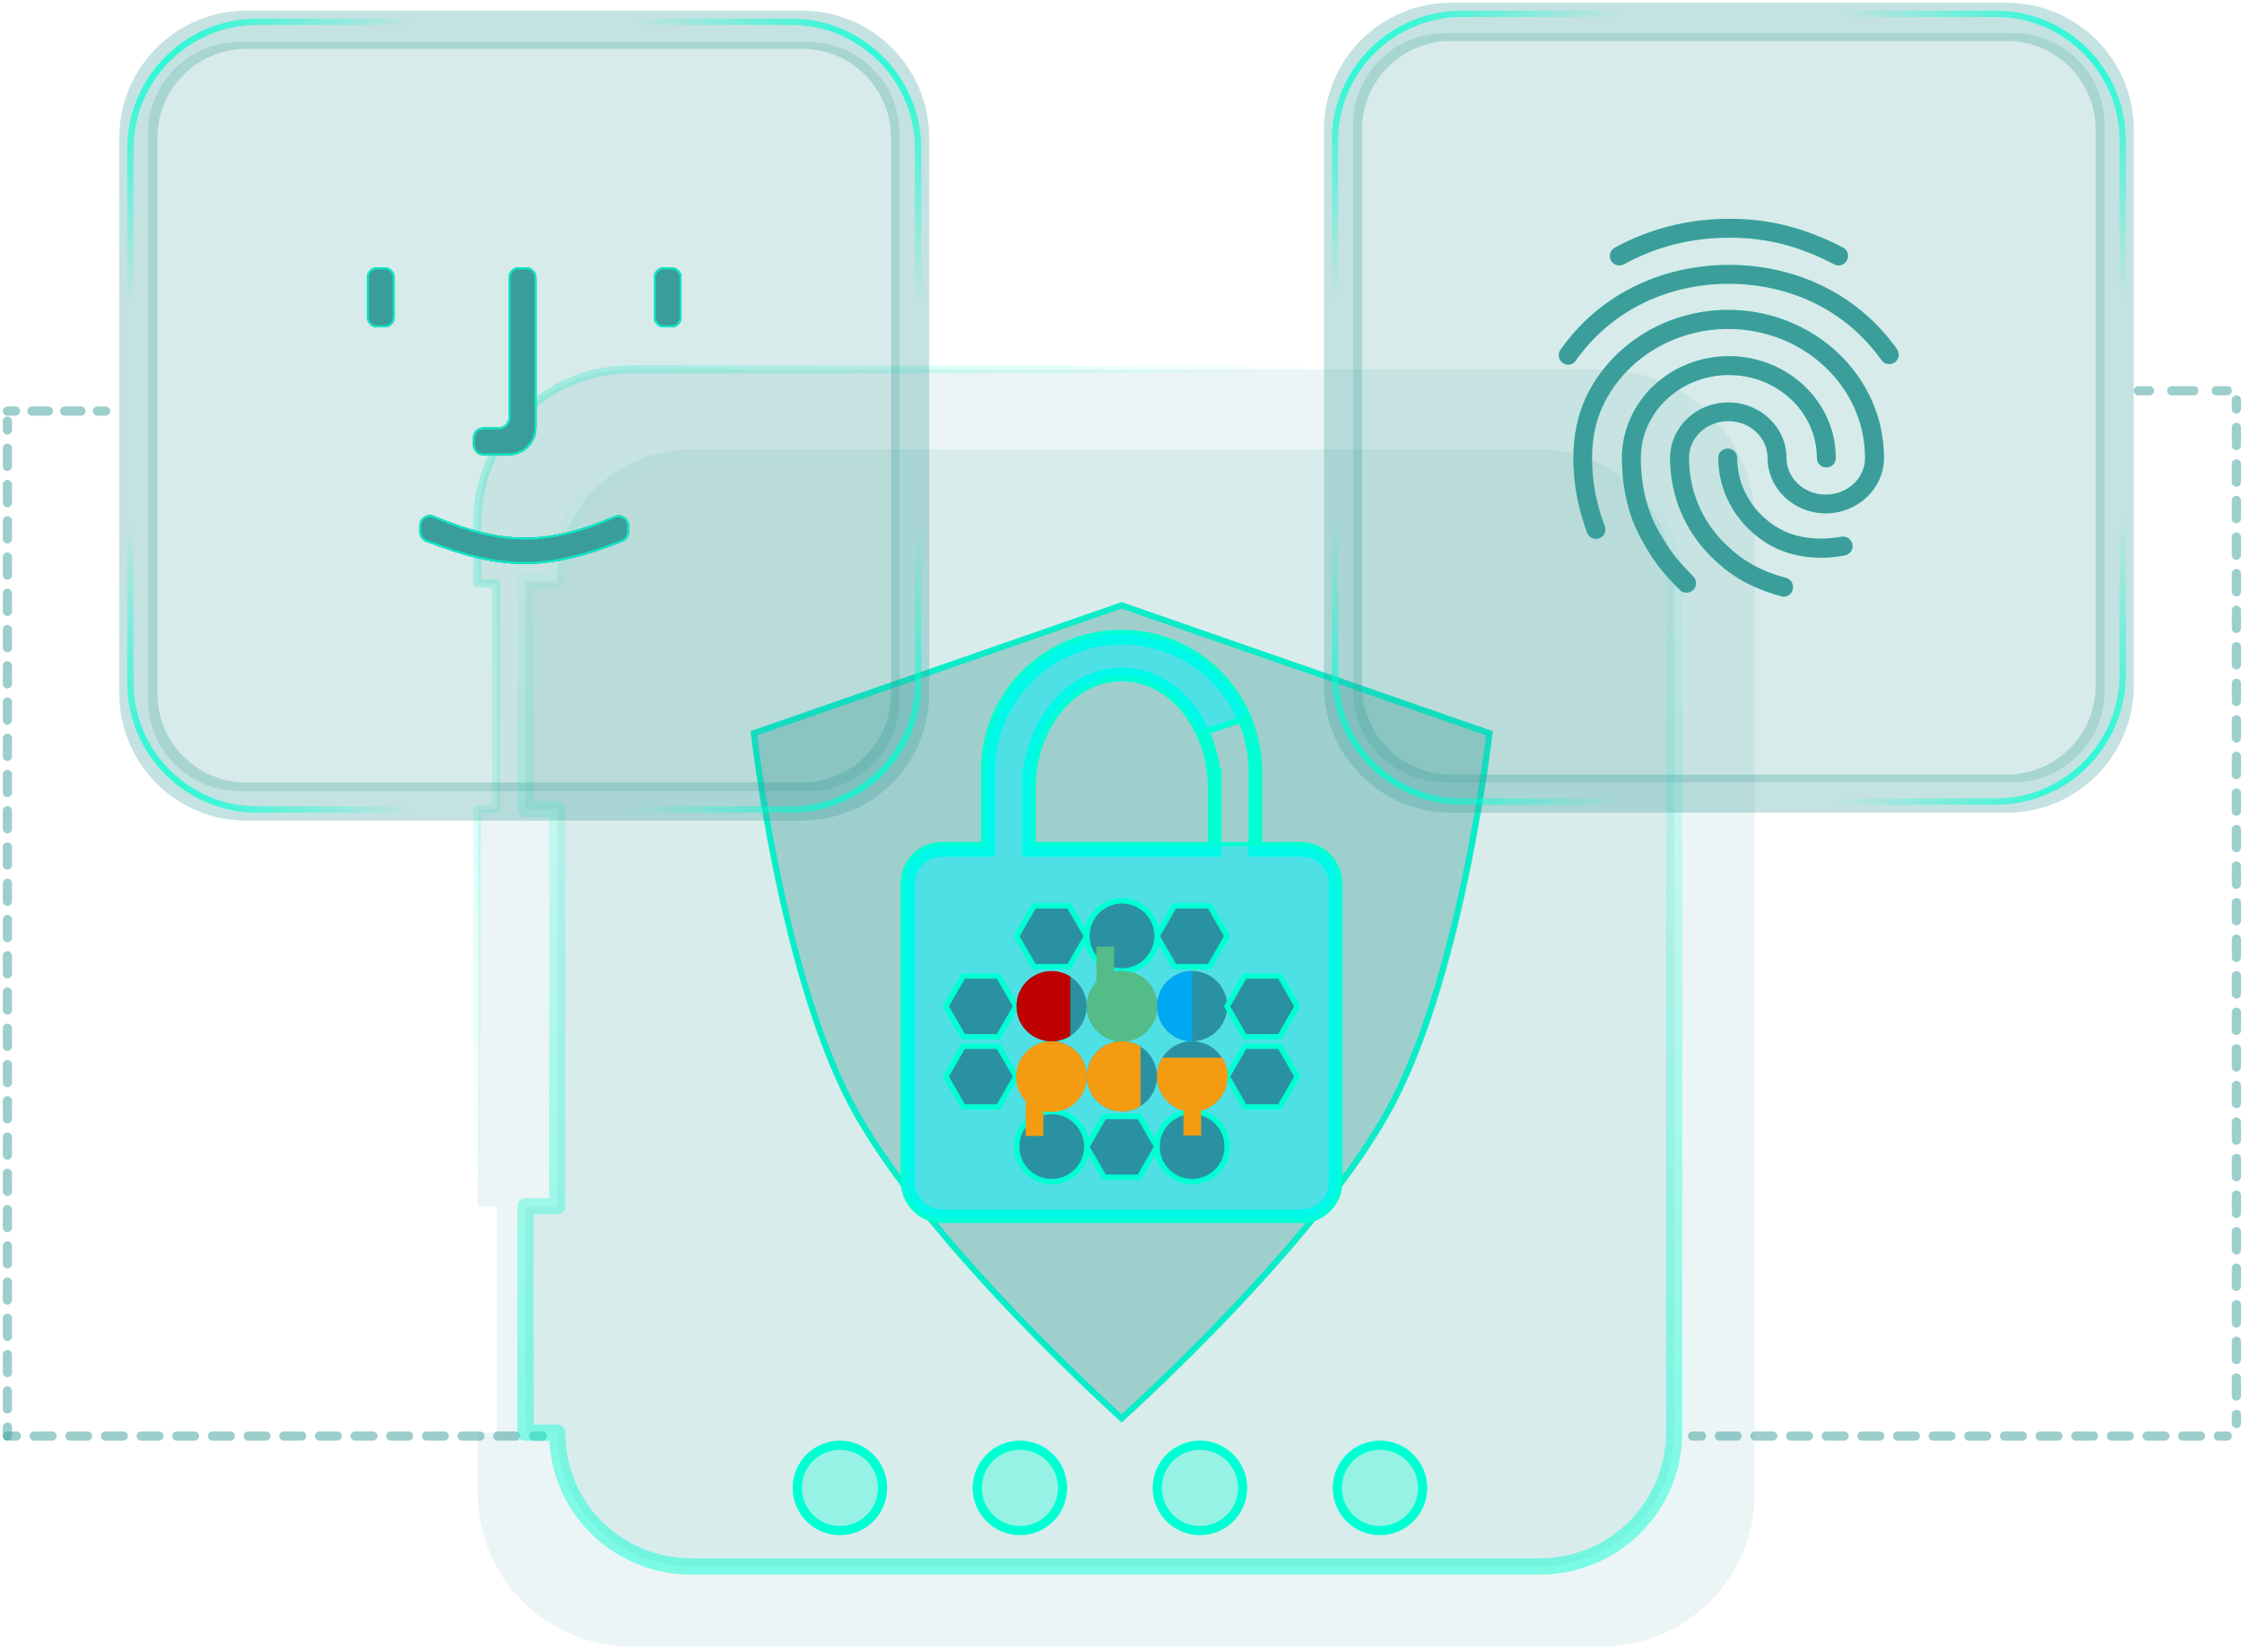 <svg width="490" height="361" viewBox="0 0 490 361" fill="none" xmlns="http://www.w3.org/2000/svg">
<path fill-rule="evenodd" clip-rule="evenodd" d="M0.619 89.836C0.619 89.284 1.067 88.836 1.619 88.836L3.407 88.836C3.959 88.836 4.407 89.284 4.407 89.836C4.407 90.388 3.959 90.836 3.407 90.836L1.619 90.836C1.067 90.836 0.619 90.388 0.619 89.836ZM5.983 89.836C5.983 89.284 6.431 88.836 6.983 88.836L10.559 88.836C11.111 88.836 11.559 89.284 11.559 89.836C11.559 90.388 11.111 90.836 10.559 90.836L6.983 90.836C6.431 90.836 5.983 90.388 5.983 89.836ZM13.134 89.836C13.134 89.284 13.582 88.836 14.134 88.836L17.71 88.836C18.262 88.836 18.71 89.284 18.71 89.836C18.71 90.388 18.262 90.836 17.71 90.836L14.134 90.836C13.582 90.836 13.134 90.388 13.134 89.836ZM20.286 89.836C20.286 89.284 20.734 88.836 21.286 88.836L23.074 88.836C23.626 88.836 24.074 89.284 24.074 89.836C24.074 90.388 23.626 90.836 23.074 90.836L21.286 90.836C20.734 90.836 20.286 90.388 20.286 89.836Z" fill="#3B9E9A" fill-opacity="0.5"/>
<path fill-rule="evenodd" clip-rule="evenodd" d="M466.35 85.394C466.35 84.841 466.797 84.394 467.35 84.394L469.778 84.394C470.331 84.394 470.778 84.841 470.778 85.394C470.778 85.946 470.331 86.394 469.778 86.394L467.35 86.394C466.797 86.394 466.35 85.946 466.35 85.394ZM473.636 85.394C473.636 84.841 474.083 84.394 474.636 84.394L479.493 84.394C480.045 84.394 480.493 84.841 480.493 85.394C480.493 85.946 480.045 86.394 479.493 86.394L474.636 86.394C474.083 86.394 473.636 85.946 473.636 85.394ZM483.351 85.394C483.351 84.841 483.798 84.394 484.351 84.394L486.779 84.394C487.332 84.394 487.779 84.841 487.779 85.394C487.779 85.946 487.332 86.394 486.779 86.394L484.351 86.394C483.798 86.394 483.351 85.946 483.351 85.394Z" fill="#3B9E9A" fill-opacity="0.5"/>
<path fill-rule="evenodd" clip-rule="evenodd" d="M0.619 313.848C0.619 313.296 1.067 312.848 1.619 312.848H3.568C4.12 312.848 4.568 313.296 4.568 313.848C4.568 314.4 4.12 314.848 3.568 314.848H1.619C1.067 314.848 0.619 314.4 0.619 313.848ZM6.465 313.848C6.465 313.296 6.912 312.848 7.465 312.848H11.362C11.914 312.848 12.362 313.296 12.362 313.848C12.362 314.4 11.914 314.848 11.362 314.848H7.465C6.912 314.848 6.465 314.4 6.465 313.848ZM14.259 313.848C14.259 313.296 14.707 312.848 15.259 312.848H19.156C19.708 312.848 20.156 313.296 20.156 313.848C20.156 314.4 19.708 314.848 19.156 314.848H15.259C14.707 314.848 14.259 314.4 14.259 313.848ZM22.053 313.848C22.053 313.296 22.501 312.848 23.053 312.848H26.95C27.502 312.848 27.95 313.296 27.95 313.848C27.95 314.4 27.502 314.848 26.95 314.848H23.053C22.501 314.848 22.053 314.4 22.053 313.848ZM29.847 313.848C29.847 313.296 30.295 312.848 30.847 312.848H34.744C35.296 312.848 35.744 313.296 35.744 313.848C35.744 314.4 35.296 314.848 34.744 314.848H30.847C30.295 314.848 29.847 314.4 29.847 313.848ZM37.641 313.848C37.641 313.296 38.089 312.848 38.641 312.848H42.538C43.09 312.848 43.538 313.296 43.538 313.848C43.538 314.4 43.09 314.848 42.538 314.848H38.641C38.089 314.848 37.641 314.4 37.641 313.848ZM45.435 313.848C45.435 313.296 45.883 312.848 46.435 312.848H50.332C50.885 312.848 51.332 313.296 51.332 313.848C51.332 314.4 50.885 314.848 50.332 314.848H46.435C45.883 314.848 45.435 314.4 45.435 313.848ZM53.229 313.848C53.229 313.296 53.677 312.848 54.229 312.848H58.126C58.679 312.848 59.126 313.296 59.126 313.848C59.126 314.4 58.679 314.848 58.126 314.848H54.229C53.677 314.848 53.229 314.4 53.229 313.848ZM61.023 313.848C61.023 313.296 61.471 312.848 62.023 312.848H65.92C66.473 312.848 66.92 313.296 66.92 313.848C66.92 314.4 66.473 314.848 65.92 314.848H62.023C61.471 314.848 61.023 314.4 61.023 313.848ZM68.817 313.848C68.817 313.296 69.265 312.848 69.817 312.848H73.715C74.267 312.848 74.715 313.296 74.715 313.848C74.715 314.4 74.267 314.848 73.715 314.848H69.817C69.265 314.848 68.817 314.4 68.817 313.848ZM76.612 313.848C76.612 313.296 77.059 312.848 77.612 312.848H81.509C82.061 312.848 82.509 313.296 82.509 313.848C82.509 314.4 82.061 314.848 81.509 314.848H77.612C77.059 314.848 76.612 314.4 76.612 313.848ZM84.406 313.848C84.406 313.296 84.853 312.848 85.406 312.848H89.303C89.855 312.848 90.303 313.296 90.303 313.848C90.303 314.4 89.855 314.848 89.303 314.848H85.406C84.853 314.848 84.406 314.4 84.406 313.848ZM92.2 313.848C92.2 313.296 92.647 312.848 93.2 312.848H97.097C97.649 312.848 98.097 313.296 98.097 313.848C98.097 314.4 97.649 314.848 97.097 314.848H93.2C92.647 314.848 92.2 314.4 92.2 313.848ZM99.994 313.848C99.994 313.296 100.442 312.848 100.994 312.848H104.891C105.443 312.848 105.891 313.296 105.891 313.848C105.891 314.4 105.443 314.848 104.891 314.848H100.994C100.442 314.848 99.994 314.4 99.994 313.848ZM107.788 313.848C107.788 313.296 108.236 312.848 108.788 312.848H112.685C113.237 312.848 113.685 313.296 113.685 313.848C113.685 314.4 113.237 314.848 112.685 314.848H108.788C108.236 314.848 107.788 314.4 107.788 313.848ZM115.582 313.848C115.582 313.296 116.03 312.848 116.582 312.848H118.531C119.083 312.848 119.531 313.296 119.531 313.848C119.531 314.4 119.083 314.848 118.531 314.848H116.582C116.03 314.848 115.582 314.4 115.582 313.848Z" fill="#3B9E9A" fill-opacity="0.5"/>
<path fill-rule="evenodd" clip-rule="evenodd" d="M368.918 313.848C368.918 313.296 369.366 312.848 369.918 312.848H371.866C372.418 312.848 372.866 313.296 372.866 313.848C372.866 314.4 372.418 314.848 371.866 314.848H369.918C369.366 314.848 368.918 314.4 368.918 313.848ZM374.761 313.848C374.761 313.296 375.209 312.848 375.761 312.848H379.656C380.209 312.848 380.656 313.296 380.656 313.848C380.656 314.4 380.209 314.848 379.656 314.848H375.761C375.209 314.848 374.761 314.4 374.761 313.848ZM382.552 313.848C382.552 313.296 383 312.848 383.552 312.848H387.447C387.999 312.848 388.447 313.296 388.447 313.848C388.447 314.4 387.999 314.848 387.447 314.848H383.552C383 314.848 382.552 314.4 382.552 313.848ZM390.343 313.848C390.343 313.296 390.79 312.848 391.343 312.848H395.238C395.79 312.848 396.238 313.296 396.238 313.848C396.238 314.4 395.79 314.848 395.238 314.848H391.343C390.79 314.848 390.343 314.4 390.343 313.848ZM398.133 313.848C398.133 313.296 398.581 312.848 399.133 312.848H403.029C403.581 312.848 404.029 313.296 404.029 313.848C404.029 314.4 403.581 314.848 403.029 314.848H399.133C398.581 314.848 398.133 314.4 398.133 313.848ZM405.924 313.848C405.924 313.296 406.372 312.848 406.924 312.848H410.819C411.372 312.848 411.819 313.296 411.819 313.848C411.819 314.4 411.372 314.848 410.819 314.848H406.924C406.372 314.848 405.924 314.4 405.924 313.848ZM413.715 313.848C413.715 313.296 414.163 312.848 414.715 312.848H418.61C419.162 312.848 419.61 313.296 419.61 313.848C419.61 314.4 419.162 314.848 418.61 314.848H414.715C414.163 314.848 413.715 314.4 413.715 313.848ZM421.506 313.848C421.506 313.296 421.953 312.848 422.506 312.848H426.401C426.953 312.848 427.401 313.296 427.401 313.848C427.401 314.4 426.953 314.848 426.401 314.848H422.506C421.953 314.848 421.506 314.4 421.506 313.848ZM429.296 313.848C429.296 313.296 429.744 312.848 430.296 312.848H434.192C434.744 312.848 435.192 313.296 435.192 313.848C435.192 314.4 434.744 314.848 434.192 314.848H430.296C429.744 314.848 429.296 314.4 429.296 313.848ZM437.087 313.848C437.087 313.296 437.535 312.848 438.087 312.848H441.982C442.535 312.848 442.982 313.296 442.982 313.848C442.982 314.4 442.535 314.848 441.982 314.848H438.087C437.535 314.848 437.087 314.4 437.087 313.848ZM444.878 313.848C444.878 313.296 445.326 312.848 445.878 312.848H449.773C450.326 312.848 450.773 313.296 450.773 313.848C450.773 314.4 450.326 314.848 449.773 314.848H445.878C445.326 314.848 444.878 314.4 444.878 313.848ZM452.669 313.848C452.669 313.296 453.116 312.848 453.669 312.848H457.564C458.116 312.848 458.564 313.296 458.564 313.848C458.564 314.4 458.116 314.848 457.564 314.848H453.669C453.116 314.848 452.669 314.4 452.669 313.848ZM460.459 313.848C460.459 313.296 460.907 312.848 461.459 312.848H465.355C465.907 312.848 466.355 313.296 466.355 313.848C466.355 314.4 465.907 314.848 465.355 314.848H461.459C460.907 314.848 460.459 314.4 460.459 313.848ZM468.25 313.848C468.25 313.296 468.698 312.848 469.25 312.848H473.145C473.698 312.848 474.145 313.296 474.145 313.848C474.145 314.4 473.698 314.848 473.145 314.848H469.25C468.698 314.848 468.25 314.4 468.25 313.848ZM476.041 313.848C476.041 313.296 476.489 312.848 477.041 312.848H480.936C481.489 312.848 481.936 313.296 481.936 313.848C481.936 314.4 481.489 314.848 480.936 314.848H477.041C476.489 314.848 476.041 314.4 476.041 313.848ZM483.832 313.848C483.832 313.296 484.279 312.848 484.832 312.848H486.779C487.332 312.848 487.779 313.296 487.779 313.848C487.779 314.4 487.332 314.848 486.779 314.848H484.832C484.279 314.848 483.832 314.4 483.832 313.848Z" fill="#3B9E9A" fill-opacity="0.5"/>
<path fill-rule="evenodd" clip-rule="evenodd" d="M1.619 91.02C2.171 91.02 2.619 91.468 2.619 92.02V94.001C2.619 94.553 2.171 95.001 1.619 95.001C1.067 95.001 0.619 94.553 0.619 94.001V92.02C0.619 91.468 1.067 91.02 1.619 91.02ZM1.619 96.962C2.171 96.962 2.619 97.41 2.619 97.962V101.923C2.619 102.476 2.171 102.923 1.619 102.923C1.067 102.923 0.619 102.476 0.619 101.923L0.619 97.962C0.619 97.41 1.067 96.962 1.619 96.962ZM1.619 104.885C2.171 104.885 2.619 105.332 2.619 105.885L2.619 109.846C2.619 110.398 2.171 110.846 1.619 110.846C1.067 110.846 0.619 110.398 0.619 109.846L0.619 105.885C0.619 105.332 1.067 104.885 1.619 104.885ZM1.619 112.807C2.171 112.807 2.619 113.255 2.619 113.807V117.768C2.619 118.321 2.171 118.768 1.619 118.768C1.067 118.768 0.619 118.321 0.619 117.768V113.807C0.619 113.255 1.067 112.807 1.619 112.807ZM1.619 120.729C2.171 120.729 2.619 121.177 2.619 121.729L2.619 125.691C2.619 126.243 2.171 126.691 1.619 126.691C1.067 126.691 0.619 126.243 0.619 125.691L0.619 121.729C0.619 121.177 1.067 120.729 1.619 120.729ZM1.619 128.652C2.171 128.652 2.619 129.1 2.619 129.652V133.613C2.619 134.165 2.171 134.613 1.619 134.613C1.067 134.613 0.619 134.165 0.619 133.613L0.619 129.652C0.619 129.1 1.067 128.652 1.619 128.652ZM1.619 136.574C2.171 136.574 2.619 137.022 2.619 137.574V141.536C2.619 142.088 2.171 142.536 1.619 142.536C1.067 142.536 0.619 142.088 0.619 141.536V137.574C0.619 137.022 1.067 136.574 1.619 136.574ZM1.619 144.497C2.171 144.497 2.619 144.944 2.619 145.497L2.619 149.458C2.619 150.01 2.171 150.458 1.619 150.458C1.067 150.458 0.619 150.01 0.619 149.458V145.497C0.619 144.944 1.067 144.497 1.619 144.497ZM1.619 152.419C2.171 152.419 2.619 152.867 2.619 153.419V157.38C2.619 157.933 2.171 158.38 1.619 158.38C1.067 158.38 0.619 157.933 0.619 157.38L0.619 153.419C0.619 152.867 1.067 152.419 1.619 152.419ZM1.619 160.342C2.171 160.342 2.619 160.789 2.619 161.342V165.303C2.619 165.855 2.171 166.303 1.619 166.303C1.067 166.303 0.619 165.855 0.619 165.303L0.619 161.342C0.619 160.789 1.067 160.342 1.619 160.342ZM1.619 168.264C2.171 168.264 2.619 168.712 2.619 169.264L2.619 173.225C2.619 173.778 2.171 174.225 1.619 174.225C1.067 174.225 0.619 173.778 0.619 173.225V169.264C0.619 168.712 1.067 168.264 1.619 168.264ZM1.619 176.186C2.171 176.186 2.619 176.634 2.619 177.186V181.148C2.619 181.7 2.171 182.148 1.619 182.148C1.067 182.148 0.619 181.7 0.619 181.148L0.619 177.186C0.619 176.634 1.067 176.186 1.619 176.186ZM1.619 184.109C2.171 184.109 2.619 184.557 2.619 185.109V189.07C2.619 189.622 2.171 190.07 1.619 190.07C1.067 190.07 0.619 189.622 0.619 189.07L0.619 185.109C0.619 184.557 1.067 184.109 1.619 184.109ZM1.619 192.031C2.171 192.031 2.619 192.479 2.619 193.031L2.619 196.992C2.619 197.545 2.171 197.992 1.619 197.992C1.067 197.992 0.619 197.545 0.619 196.992L0.619 193.031C0.619 192.479 1.067 192.031 1.619 192.031ZM1.619 199.954C2.171 199.954 2.619 200.401 2.619 200.954V204.915C2.619 205.467 2.171 205.915 1.619 205.915C1.067 205.915 0.619 205.467 0.619 204.915V200.954C0.619 200.401 1.067 199.954 1.619 199.954ZM1.619 207.876C2.171 207.876 2.619 208.324 2.619 208.876V212.837C2.619 213.39 2.171 213.837 1.619 213.837C1.067 213.837 0.619 213.39 0.619 212.837L0.619 208.876C0.619 208.324 1.067 207.876 1.619 207.876ZM1.619 215.799C2.171 215.799 2.619 216.246 2.619 216.799V220.76C2.619 221.312 2.171 221.76 1.619 221.76C1.067 221.76 0.619 221.312 0.619 220.76L0.619 216.799C0.619 216.246 1.067 215.799 1.619 215.799ZM1.619 223.721C2.171 223.721 2.619 224.169 2.619 224.721V228.682C2.619 229.234 2.171 229.682 1.619 229.682C1.067 229.682 0.619 229.234 0.619 228.682V224.721C0.619 224.169 1.067 223.721 1.619 223.721ZM1.619 231.643C2.171 231.643 2.619 232.091 2.619 232.643L2.619 236.605C2.619 237.157 2.171 237.605 1.619 237.605C1.067 237.605 0.619 237.157 0.619 236.605L0.619 232.643C0.619 232.091 1.067 231.643 1.619 231.643ZM1.619 239.566C2.171 239.566 2.619 240.014 2.619 240.566V244.527C2.619 245.079 2.171 245.527 1.619 245.527C1.067 245.527 0.619 245.079 0.619 244.527L0.619 240.566C0.619 240.014 1.067 239.566 1.619 239.566ZM1.619 247.488C2.171 247.488 2.619 247.936 2.619 248.488V252.449C2.619 253.002 2.171 253.449 1.619 253.449C1.067 253.449 0.619 253.002 0.619 252.449L0.619 248.488C0.619 247.936 1.067 247.488 1.619 247.488ZM1.619 255.411C2.171 255.411 2.619 255.858 2.619 256.411L2.619 260.372C2.619 260.924 2.171 261.372 1.619 261.372C1.067 261.372 0.619 260.924 0.619 260.372V256.411C0.619 255.858 1.067 255.411 1.619 255.411ZM1.619 263.333C2.171 263.333 2.619 263.781 2.619 264.333V268.294C2.619 268.847 2.171 269.294 1.619 269.294C1.067 269.294 0.619 268.847 0.619 268.294L0.619 264.333C0.619 263.781 1.067 263.333 1.619 263.333ZM1.619 271.256C2.171 271.256 2.619 271.703 2.619 272.256V276.217C2.619 276.769 2.171 277.217 1.619 277.217C1.067 277.217 0.619 276.769 0.619 276.217L0.619 272.256C0.619 271.703 1.067 271.256 1.619 271.256ZM1.619 279.178C2.171 279.178 2.619 279.626 2.619 280.178L2.619 284.139C2.619 284.691 2.171 285.139 1.619 285.139C1.067 285.139 0.619 284.691 0.619 284.139V280.178C0.619 279.626 1.067 279.178 1.619 279.178ZM1.619 287.1C2.171 287.1 2.619 287.548 2.619 288.1V292.062C2.619 292.614 2.171 293.062 1.619 293.062C1.067 293.062 0.619 292.614 0.619 292.062V288.1C0.619 287.548 1.067 287.1 1.619 287.1ZM1.619 295.023C2.171 295.023 2.619 295.471 2.619 296.023V299.984C2.619 300.536 2.171 300.984 1.619 300.984C1.067 300.984 0.619 300.536 0.619 299.984L0.619 296.023C0.619 295.471 1.067 295.023 1.619 295.023ZM1.619 302.945C2.171 302.945 2.619 303.393 2.619 303.945L2.619 307.906C2.619 308.459 2.171 308.906 1.619 308.906C1.067 308.906 0.619 308.459 0.619 307.906L0.619 303.945C0.619 303.393 1.067 302.945 1.619 302.945ZM1.619 310.868C2.171 310.868 2.619 311.315 2.619 311.868V313.848C2.619 314.4 2.171 314.848 1.619 314.848C1.067 314.848 0.619 314.4 0.619 313.848V311.868C0.619 311.315 1.067 310.868 1.619 310.868Z" fill="#3B9E9A" fill-opacity="0.5"/>
<path fill-rule="evenodd" clip-rule="evenodd" d="M488.779 86.394C489.332 86.394 489.779 86.841 489.779 87.394V89.391C489.779 89.943 489.332 90.391 488.779 90.391C488.227 90.391 487.779 89.943 487.779 89.391V87.394C487.779 86.841 488.227 86.394 488.779 86.394ZM488.779 92.386C489.332 92.386 489.779 92.834 489.779 93.386V97.38C489.779 97.933 489.332 98.38 488.779 98.38C488.227 98.38 487.779 97.933 487.779 97.38V93.386C487.779 92.834 488.227 92.386 488.779 92.386ZM488.779 100.375C489.332 100.375 489.779 100.823 489.779 101.375V105.37C489.779 105.922 489.332 106.37 488.779 106.37C488.227 106.37 487.779 105.922 487.779 105.37V101.375C487.779 100.823 488.227 100.375 488.779 100.375ZM488.779 108.365C489.332 108.365 489.779 108.813 489.779 109.365V113.36C489.779 113.912 489.332 114.36 488.779 114.36C488.227 114.36 487.779 113.912 487.779 113.36V109.365C487.779 108.813 488.227 108.365 488.779 108.365ZM488.779 116.355C489.332 116.355 489.779 116.802 489.779 117.355V121.349C489.779 121.902 489.332 122.349 488.779 122.349C488.227 122.349 487.779 121.902 487.779 121.349V117.355C487.779 116.802 488.227 116.355 488.779 116.355ZM488.779 124.344C489.332 124.344 489.779 124.792 489.779 125.344V129.339C489.779 129.891 489.332 130.339 488.779 130.339C488.227 130.339 487.779 129.891 487.779 129.339V125.344C487.779 124.792 488.227 124.344 488.779 124.344ZM488.779 132.334C489.332 132.334 489.779 132.781 489.779 133.334V137.329C489.779 137.881 489.332 138.329 488.779 138.329C488.227 138.329 487.779 137.881 487.779 137.329V133.334C487.779 132.781 488.227 132.334 488.779 132.334ZM488.779 140.323C489.332 140.323 489.779 140.771 489.779 141.323V145.318C489.779 145.87 489.332 146.318 488.779 146.318C488.227 146.318 487.779 145.87 487.779 145.318V141.323C487.779 140.771 488.227 140.323 488.779 140.323ZM488.779 148.313C489.332 148.313 489.779 148.761 489.779 149.313V153.308C489.779 153.86 489.332 154.308 488.779 154.308C488.227 154.308 487.779 153.86 487.779 153.308V149.313C487.779 148.761 488.227 148.313 488.779 148.313ZM488.779 156.303C489.332 156.303 489.779 156.75 489.779 157.303V161.297C489.779 161.85 489.332 162.297 488.779 162.297C488.227 162.297 487.779 161.85 487.779 161.297V157.303C487.779 156.75 488.227 156.303 488.779 156.303ZM488.779 164.292C489.332 164.292 489.779 164.74 489.779 165.292V169.287C489.779 169.839 489.332 170.287 488.779 170.287C488.227 170.287 487.779 169.839 487.779 169.287V165.292C487.779 164.74 488.227 164.292 488.779 164.292ZM488.779 172.282C489.332 172.282 489.779 172.729 489.779 173.282V177.276C489.779 177.829 489.332 178.276 488.779 178.276C488.227 178.276 487.779 177.829 487.779 177.276V173.282C487.779 172.729 488.227 172.282 488.779 172.282ZM488.779 180.271C489.332 180.271 489.779 180.719 489.779 181.271V185.266C489.779 185.818 489.332 186.266 488.779 186.266C488.227 186.266 487.779 185.818 487.779 185.266V181.271C487.779 180.719 488.227 180.271 488.779 180.271ZM488.779 188.261C489.332 188.261 489.779 188.709 489.779 189.261V193.256C489.779 193.808 489.332 194.256 488.779 194.256C488.227 194.256 487.779 193.808 487.779 193.256V189.261C487.779 188.709 488.227 188.261 488.779 188.261ZM488.779 196.25C489.332 196.25 489.779 196.698 489.779 197.25V201.245C489.779 201.798 489.332 202.245 488.779 202.245C488.227 202.245 487.779 201.798 487.779 201.245V197.25C487.779 196.698 488.227 196.25 488.779 196.25ZM488.779 204.24C489.332 204.24 489.779 204.688 489.779 205.24V209.235C489.779 209.787 489.332 210.235 488.779 210.235C488.227 210.235 487.779 209.787 487.779 209.235V205.24C487.779 204.688 488.227 204.24 488.779 204.24ZM488.779 212.23C489.332 212.23 489.779 212.677 489.779 213.23V217.224C489.779 217.777 489.332 218.224 488.779 218.224C488.227 218.224 487.779 217.777 487.779 217.224V213.23C487.779 212.677 488.227 212.23 488.779 212.23ZM488.779 220.219C489.332 220.219 489.779 220.667 489.779 221.219V225.214C489.779 225.766 489.332 226.214 488.779 226.214C488.227 226.214 487.779 225.766 487.779 225.214V221.219C487.779 220.667 488.227 220.219 488.779 220.219ZM488.779 228.209C489.332 228.209 489.779 228.657 489.779 229.209V233.204C489.779 233.756 489.332 234.204 488.779 234.204C488.227 234.204 487.779 233.756 487.779 233.204V229.209C487.779 228.657 488.227 228.209 488.779 228.209ZM488.779 236.198C489.332 236.198 489.779 236.646 489.779 237.198V241.193C489.779 241.746 489.332 242.193 488.779 242.193C488.227 242.193 487.779 241.746 487.779 241.193V237.198C487.779 236.646 488.227 236.198 488.779 236.198ZM488.779 244.188C489.332 244.188 489.779 244.636 489.779 245.188V249.183C489.779 249.735 489.332 250.183 488.779 250.183C488.227 250.183 487.779 249.735 487.779 249.183V245.188C487.779 244.636 488.227 244.188 488.779 244.188ZM488.779 252.178C489.332 252.178 489.779 252.625 489.779 253.178V257.172C489.779 257.725 489.332 258.172 488.779 258.172C488.227 258.172 487.779 257.725 487.779 257.172V253.178C487.779 252.625 488.227 252.178 488.779 252.178ZM488.779 260.167C489.332 260.167 489.779 260.615 489.779 261.167V265.162C489.779 265.714 489.332 266.162 488.779 266.162C488.227 266.162 487.779 265.714 487.779 265.162V261.167C487.779 260.615 488.227 260.167 488.779 260.167ZM488.779 268.157C489.332 268.157 489.779 268.605 489.779 269.157V273.152C489.779 273.704 489.332 274.152 488.779 274.152C488.227 274.152 487.779 273.704 487.779 273.152V269.157C487.779 268.605 488.227 268.157 488.779 268.157ZM488.779 276.146C489.332 276.146 489.779 276.594 489.779 277.146V281.141C489.779 281.693 489.332 282.141 488.779 282.141C488.227 282.141 487.779 281.693 487.779 281.141V277.146C487.779 276.594 488.227 276.146 488.779 276.146ZM488.779 284.136C489.332 284.136 489.779 284.584 489.779 285.136V289.131C489.779 289.683 489.332 290.131 488.779 290.131C488.227 290.131 487.779 289.683 487.779 289.131V285.136C487.779 284.584 488.227 284.136 488.779 284.136ZM488.779 292.126C489.332 292.126 489.779 292.573 489.779 293.126V297.12C489.779 297.673 489.332 298.12 488.779 298.12C488.227 298.12 487.779 297.673 487.779 297.12V293.126C487.779 292.573 488.227 292.126 488.779 292.126ZM488.779 300.115C489.332 300.115 489.779 300.563 489.779 301.115V305.11C489.779 305.662 489.332 306.11 488.779 306.11C488.227 306.11 487.779 305.662 487.779 305.11V301.115C487.779 300.563 488.227 300.115 488.779 300.115ZM488.779 308.105C489.332 308.105 489.779 308.553 489.779 309.105V311.102C489.779 311.654 489.332 312.102 488.779 312.102C488.227 312.102 487.779 311.654 487.779 311.102V309.105C487.779 308.553 488.227 308.105 488.779 308.105Z" fill="#3B9E9A" fill-opacity="0.5"/>
<path fill-rule="evenodd" clip-rule="evenodd" d="M138.038 80.727C119.412 80.727 104.418 95.722 104.418 114.348V127.513H108.575V176.829H104.418V263.635H108.575V313.057H104.418V326.222C104.418 344.848 119.412 359.843 138.038 359.843H349.913C368.539 359.843 383.534 344.848 383.534 326.222V114.348C383.534 95.722 368.539 80.727 349.913 80.727H138.038Z" fill="#3B9E9A" fill-opacity="0.1"/>
<path fill-rule="evenodd" clip-rule="evenodd" d="M151.19 98.225H336.5C352.79 98.225 365.905 111.34 365.905 127.63V312.939C365.905 329.23 352.79 342.345 336.5 342.345H151.19C134.9 342.345 121.785 329.405 121.785 313.115H114.85V263.635H121.785V220.285V176.829H114.85V127.037H121.785C121.785 110.747 134.9 98.225 151.19 98.225Z" fill="#3B9E9A" fill-opacity="0.1"/>
<g filter="url(#filter0_f_788_23419)">
<path d="M245.128 310.848C245.128 310.848 200.931 271.405 185.157 240.99C169.819 211.416 164.034 159.798 164.034 159.798L245.128 131.6L326.223 159.798C326.223 159.798 320.438 211.416 305.1 240.99C289.326 271.405 245.128 310.848 245.128 310.848Z" fill="#3B9E9A" fill-opacity="0.2"/>
</g>
<g filter="url(#filter1_f_788_23419)">
<path fill-rule="evenodd" clip-rule="evenodd" d="M245.128 310.848C245.128 310.848 200.931 271.405 185.157 240.99C169.819 211.416 164.034 159.798 164.034 159.798L245.128 131.6L326.223 159.798C326.223 159.798 320.438 211.416 305.1 240.99C289.326 271.405 245.128 310.848 245.128 310.848ZM245.128 309.052C245.409 308.796 245.754 308.482 246.157 308.112C247.391 306.979 249.173 305.324 251.362 303.244C255.74 299.082 261.742 293.217 268.234 286.405C281.247 272.751 296.123 255.403 303.916 240.376C311.496 225.762 316.748 205.617 320.106 189.039C321.782 180.767 322.981 173.415 323.76 168.131C324.15 165.49 324.435 163.366 324.622 161.905C324.682 161.435 324.732 161.033 324.772 160.705L245.128 133.011L165.484 160.705C165.524 161.033 165.575 161.435 165.635 161.905C165.822 163.366 166.107 165.49 166.496 168.131C167.276 173.415 168.474 180.767 170.15 189.039C173.509 205.617 178.761 225.762 186.34 240.376C194.133 255.403 209.01 272.751 222.023 286.405C228.515 293.217 234.516 299.082 238.894 303.244C241.083 305.324 242.866 306.979 244.1 308.112C244.503 308.482 244.847 308.796 245.128 309.052Z" fill="#00FFD3"/>
</g>
<path d="M245.197 310.848C245.197 310.848 200.999 271.405 185.225 240.99C169.887 211.416 164.102 159.798 164.102 159.798L245.197 131.6L326.291 159.798C326.291 159.798 320.506 211.416 305.168 240.99C289.394 271.405 245.197 310.848 245.197 310.848Z" fill="#3B9E9A" fill-opacity="0.2"/>
<path fill-rule="evenodd" clip-rule="evenodd" d="M245.197 310.848C245.197 310.848 200.999 271.405 185.225 240.99C169.887 211.416 164.102 159.798 164.102 159.798L245.197 131.6L326.291 159.798C326.291 159.798 320.506 211.416 305.168 240.99C289.394 271.405 245.197 310.848 245.197 310.848ZM245.197 309.951C245.214 309.936 245.232 309.92 245.25 309.903C245.576 309.608 246.057 309.171 246.676 308.603C247.913 307.467 249.698 305.81 251.89 303.727C256.274 299.559 262.283 293.686 268.785 286.865C281.802 273.207 296.736 255.8 304.576 240.683C312.201 225.983 317.467 205.761 320.828 189.171C322.507 180.885 323.707 173.521 324.488 168.228C324.878 165.582 325.164 163.455 325.351 161.989C325.445 161.257 325.515 160.689 325.561 160.306C325.563 160.288 325.565 160.27 325.567 160.252L245.197 132.306L164.826 160.252C164.828 160.27 164.831 160.288 164.833 160.306C164.879 160.689 164.948 161.257 165.042 161.989C165.23 163.455 165.515 165.582 165.905 168.228C166.686 173.521 167.886 180.885 169.565 189.171C172.926 205.761 178.193 225.983 185.817 240.683C193.657 255.8 208.592 273.207 221.609 286.865C228.11 293.686 234.119 299.559 238.504 303.727C240.695 305.81 242.481 307.467 243.717 308.603C244.336 309.171 244.817 309.608 245.144 309.903C245.162 309.92 245.179 309.936 245.197 309.951Z" fill="#00FFD3" fill-opacity="0.16"/>
<path fill-rule="evenodd" clip-rule="evenodd" d="M103.398 114.348C103.398 95.231 118.791 79.838 137.907 79.838H349.782C368.899 79.838 384.291 95.231 384.291 114.348V326.222C384.291 345.339 368.899 360.731 349.782 360.731H137.907C118.791 360.731 103.398 345.339 103.398 326.222V313.057C103.398 312.566 103.796 312.168 104.287 312.168H107.555V264.524H104.287C103.796 264.524 103.398 264.126 103.398 263.635V176.829C103.398 176.338 103.796 175.94 104.287 175.94H107.555V128.401H104.287C103.796 128.401 103.398 128.003 103.398 127.513V114.348ZM137.907 81.615C119.772 81.615 105.176 96.213 105.176 114.348V126.624H108.444C108.934 126.624 109.332 127.022 109.332 127.513V176.829C109.332 177.32 108.934 177.718 108.444 177.718H105.176V262.747H108.444C108.934 262.747 109.332 263.144 109.332 263.635V313.057C109.332 313.548 108.934 313.946 108.444 313.946H105.176V326.222C105.176 344.357 119.772 358.954 137.907 358.954H349.782C367.917 358.954 382.514 344.357 382.514 326.222V114.348C382.514 96.213 367.917 81.615 349.782 81.615H137.907Z" fill="url(#paint0_linear_788_23419)"/>
<path fill-rule="evenodd" clip-rule="evenodd" d="M151.19 100.002C135.834 100.002 123.562 111.775 123.562 127.037C123.562 128.019 122.767 128.815 121.785 128.815H116.627V175.052H121.785C122.767 175.052 123.562 175.847 123.562 176.829V263.635C123.562 264.617 122.767 265.413 121.785 265.413H116.627V311.337H121.785C122.767 311.337 123.562 312.133 123.562 313.115C123.562 328.41 135.867 340.567 151.19 340.567H336.5C351.809 340.567 364.128 328.248 364.128 312.939V127.63C364.128 112.321 351.809 100.002 336.5 100.002H151.19ZM151.19 96.448C134.56 96.448 120.974 108.819 120.057 125.26H114.85C113.868 125.26 113.072 126.056 113.072 127.037V176.829C113.072 177.811 113.868 178.606 114.85 178.606H120.008V261.858H114.85C113.868 261.858 113.072 262.654 113.072 263.635V313.115C113.072 314.096 113.868 314.892 114.85 314.892H120.057C120.973 331.332 134.528 344.122 151.19 344.122H336.5C353.772 344.122 367.682 330.212 367.682 312.939V127.63C367.682 110.358 353.772 96.448 336.5 96.448H151.19Z" fill="url(#paint1_linear_788_23419)"/>
<g filter="url(#filter2_f_788_23419)">
<path fill-rule="evenodd" clip-rule="evenodd" d="M272.87 187.235V167.739L272.821 166.91C271.969 152.384 259.916 140.865 245.174 140.865C230.433 140.865 218.38 152.384 217.528 166.91L217.479 167.728V168.442L217.479 168.448C217.479 168.469 217.479 168.489 217.479 168.51C217.479 168.526 217.479 168.543 217.479 168.56C217.479 168.597 217.479 168.635 217.479 168.672L217.479 168.678V187.235L205.882 187.235C202.597 187.235 199.933 189.899 199.933 193.184V258.375C199.933 261.661 202.597 264.324 205.882 264.324H284.466C287.752 264.324 290.415 261.661 290.415 258.375V193.184C290.415 189.899 287.752 187.235 284.466 187.235L272.87 187.235ZM214.505 168.684C214.505 168.643 214.505 168.601 214.505 168.56C214.505 168.519 214.505 168.478 214.505 168.436V166.736H214.558C215.502 150.647 228.849 137.891 245.174 137.891C261.5 137.891 274.847 150.647 275.79 166.736H275.844V184.261L284.466 184.261C289.395 184.261 293.39 188.256 293.39 193.184V258.375C293.39 263.303 289.395 267.298 284.466 267.298H205.882C200.954 267.298 196.959 263.303 196.959 258.375V193.184C196.959 188.256 200.954 184.261 205.882 184.261L214.505 184.261V168.684ZM223.398 187.235V167.918H223.697C225.369 155.89 233.91 145.915 245.175 145.915C256.439 145.915 264.98 155.89 266.652 167.918H266.951V187.235H223.398ZM263.944 170.893C263.365 158.62 255.183 148.89 245.175 148.89C235.166 148.89 226.984 158.62 226.405 170.893H226.373V184.261H263.976V170.893H263.944Z" fill="#00FFD3"/>
</g>
<path fill-rule="evenodd" clip-rule="evenodd" d="M273.669 157.19C269.212 145.756 258.094 137.654 245.083 137.654C228.757 137.654 215.41 150.41 214.466 166.499H214.413V168.2L214.413 168.323L214.413 168.447V184.024L205.79 184.024C200.862 184.024 196.867 188.019 196.867 192.947V258.138C196.867 263.067 200.862 267.062 205.79 267.062H284.375C289.303 267.062 293.298 263.067 293.298 258.138V192.947C293.298 188.019 289.303 184.024 284.375 184.024L281.862 184.024L281.881 184.217H255.743L255.762 184.024H226.281V170.656H226.314C226.892 158.383 235.074 148.653 245.083 148.653C252.335 148.653 258.629 153.762 261.765 161.246L273.669 157.19Z" fill="#01F2FF" fill-opacity="0.5"/>
<path fill-rule="evenodd" clip-rule="evenodd" d="M275.098 184.022H275.752V184.024L284.375 184.024C289.303 184.024 293.298 188.019 293.298 192.947V258.138C293.298 263.067 289.303 267.062 284.375 267.062H205.79C200.862 267.062 196.867 263.067 196.867 258.138V192.947C196.867 188.019 200.862 184.024 205.79 184.024L214.413 184.024V168.447L214.413 168.323L214.413 168.2V166.499H214.466C215.41 150.41 228.757 137.654 245.083 137.654C258.092 137.654 269.209 145.753 273.667 157.185L272.821 157.472L272.817 157.461L262.588 160.914L262.601 160.944L261.758 161.23C258.62 153.755 252.33 148.653 245.083 148.653C235.074 148.653 226.892 158.383 226.314 170.656H226.281V184.024H263.885V184.022H264.684V183.999H275.098V184.022ZM275.098 184.917L284.375 184.917C288.81 184.917 292.405 188.512 292.405 192.947V258.138C292.405 262.574 288.81 266.169 284.375 266.169H205.79C201.355 266.169 197.759 262.574 197.759 258.138V192.947C197.759 188.512 201.355 184.917 205.79 184.917L215.306 184.917L215.306 168.447L215.306 168.444L215.305 168.323L215.306 168.203V167.391H215.308L215.357 166.551C216.274 150.931 229.232 138.546 245.083 138.546C257.22 138.546 267.661 145.808 272.299 156.223L262.037 159.687C258.636 152.596 252.383 147.761 245.083 147.761C234.676 147.761 226.397 157.586 225.475 169.764H225.389V184.917H264.684V184.936H275.098V184.917Z" fill="#00FFD3"/>
<path fill-rule="evenodd" clip-rule="evenodd" d="M268.189 204.607L264.352 211.251H256.68L252.844 204.607L256.68 197.962H264.352L268.189 204.607Z" fill="#06435E" fill-opacity="0.5"/>
<path fill-rule="evenodd" clip-rule="evenodd" d="M256.34 197.367H264.699L268.879 204.607L264.699 211.846H256.34L252.16 204.607L256.34 197.367ZM257.027 198.557L253.534 204.607L257.027 210.656H264.012L267.505 204.607L264.012 198.557H257.027Z" fill="#00FFD3"/>
<path fill-rule="evenodd" clip-rule="evenodd" d="M252.845 250.638L249.009 257.282H241.336L237.5 250.638L241.336 243.993H249.009L252.845 250.638Z" fill="#06435E" fill-opacity="0.5"/>
<path fill-rule="evenodd" clip-rule="evenodd" d="M240.994 243.398H249.353L253.533 250.638L249.353 257.877H240.994L236.814 250.638L240.994 243.398ZM241.681 244.588L238.188 250.638L241.681 256.687H248.666L252.159 250.638L248.666 244.588H241.681Z" fill="#00FFD3"/>
<path d="M229.829 227.578C234.066 227.578 237.501 224.143 237.501 219.906C237.501 215.669 234.066 212.234 229.829 212.234C225.591 212.234 222.156 215.669 222.156 219.906C222.156 224.143 225.591 227.578 229.829 227.578Z" fill="#06435E" fill-opacity="0.5"/>
<path d="M260.547 227.555C264.785 227.555 268.22 224.12 268.22 219.883C268.22 215.645 264.785 212.21 260.547 212.21C256.31 212.21 252.875 215.645 252.875 219.883C252.875 224.12 256.31 227.555 260.547 227.555Z" fill="#06435E" fill-opacity="0.5"/>
<path d="M245.21 227.555C249.447 227.555 252.882 224.12 252.882 219.883C252.882 215.645 249.447 212.21 245.21 212.21C240.972 212.21 237.537 215.645 237.537 219.883C237.537 224.12 240.972 227.555 245.21 227.555Z" fill="#06435E" fill-opacity="0.5"/>
<path d="M245.202 242.9C249.439 242.9 252.874 239.465 252.874 235.227C252.874 230.99 249.439 227.555 245.202 227.555C240.964 227.555 237.529 230.99 237.529 235.227C237.529 239.465 240.964 242.9 245.202 242.9Z" fill="#06435E" fill-opacity="0.5"/>
<path d="M229.827 242.9C234.064 242.9 237.499 239.465 237.499 235.227C237.499 230.99 234.064 227.555 229.827 227.555C225.589 227.555 222.154 230.99 222.154 235.227C222.154 239.465 225.589 242.9 229.827 242.9Z" fill="#06435E" fill-opacity="0.5"/>
<path d="M260.547 242.9C264.785 242.9 268.22 239.465 268.22 235.227C268.22 230.99 264.785 227.555 260.547 227.555C256.31 227.555 252.875 230.99 252.875 235.227C252.875 239.465 256.31 242.9 260.547 242.9Z" fill="#06435E" fill-opacity="0.5"/>
<path fill-rule="evenodd" clip-rule="evenodd" d="M283.536 219.934L279.7 226.579H272.028L268.191 219.934L272.028 213.29H279.7L283.536 219.934Z" fill="#06435E" fill-opacity="0.5"/>
<path fill-rule="evenodd" clip-rule="evenodd" d="M271.684 212.695H280.043L284.222 219.934L280.043 227.174H271.684L267.504 219.934L271.684 212.695ZM272.37 213.885L268.878 219.934L272.37 225.984H279.356L282.849 219.934L279.356 213.885H272.37Z" fill="#00FFD3"/>
<path fill-rule="evenodd" clip-rule="evenodd" d="M283.536 235.279L279.7 241.923H272.028L268.191 235.279L272.028 228.635H279.7L283.536 235.279Z" fill="#06435E" fill-opacity="0.5"/>
<path fill-rule="evenodd" clip-rule="evenodd" d="M271.684 228.04H280.043L284.222 235.279L280.043 242.518H271.684L267.504 235.279L271.684 228.04ZM272.37 229.229L268.878 235.279L272.37 241.329H279.356L282.849 235.279L279.356 229.229H272.37Z" fill="#00FFD3"/>
<path fill-rule="evenodd" clip-rule="evenodd" d="M222.048 219.934L218.212 226.579H210.539L206.703 219.934L210.539 213.29H218.212L222.048 219.934Z" fill="#06435E" fill-opacity="0.5"/>
<path fill-rule="evenodd" clip-rule="evenodd" d="M210.197 212.695H218.557L222.736 219.934L218.557 227.174H210.197L206.018 219.934L210.197 212.695ZM210.884 213.885L207.391 219.934L210.884 225.984H217.87L221.362 219.934L217.87 213.885H210.884Z" fill="#00FFD3"/>
<path fill-rule="evenodd" clip-rule="evenodd" d="M222.048 235.279L218.212 241.923H210.539L206.703 235.279L210.539 228.635H218.212L222.048 235.279Z" fill="#06435E" fill-opacity="0.5"/>
<path fill-rule="evenodd" clip-rule="evenodd" d="M210.197 228.04H218.557L222.736 235.279L218.557 242.518H210.197L206.018 235.279L210.197 228.04ZM210.884 229.229L207.391 235.279L210.884 241.329H217.87L221.362 235.279L217.87 229.229H210.884Z" fill="#00FFD3"/>
<path d="M245.215 212.21C249.453 212.21 252.888 208.775 252.888 204.538C252.888 200.301 249.453 196.865 245.215 196.865C240.978 196.865 237.543 200.301 237.543 204.538C237.543 208.775 240.978 212.21 245.215 212.21Z" fill="#06435E" fill-opacity="0.5"/>
<path fill-rule="evenodd" clip-rule="evenodd" d="M245.213 197.46C241.304 197.46 238.135 200.629 238.135 204.538C238.135 208.447 241.304 211.615 245.213 211.615C249.121 211.615 252.29 208.447 252.29 204.538C252.29 200.629 249.121 197.46 245.213 197.46ZM236.945 204.538C236.945 199.972 240.647 196.271 245.213 196.271C249.778 196.271 253.48 199.972 253.48 204.538C253.48 209.104 249.778 212.805 245.213 212.805C240.647 212.805 236.945 209.104 236.945 204.538Z" fill="#00FFD3"/>
<path d="M229.86 258.245C234.097 258.245 237.532 254.81 237.532 250.572C237.532 246.335 234.097 242.9 229.86 242.9C225.623 242.9 222.188 246.335 222.188 250.572C222.188 254.81 225.623 258.245 229.86 258.245Z" fill="#06435E" fill-opacity="0.5"/>
<path fill-rule="evenodd" clip-rule="evenodd" d="M229.857 243.495C225.948 243.495 222.78 246.663 222.78 250.572C222.78 254.481 225.948 257.65 229.857 257.65C233.766 257.65 236.935 254.481 236.935 250.572C236.935 246.663 233.766 243.495 229.857 243.495ZM221.59 250.572C221.59 246.006 225.291 242.305 229.857 242.305C234.423 242.305 238.124 246.006 238.124 250.572C238.124 255.138 234.423 258.839 229.857 258.839C225.291 258.839 221.59 255.138 221.59 250.572Z" fill="#00FFD3"/>
<path d="M260.547 258.245C264.785 258.245 268.22 254.81 268.22 250.572C268.22 246.335 264.785 242.9 260.547 242.9C256.31 242.9 252.875 246.335 252.875 250.572C252.875 254.81 256.31 258.245 260.547 258.245Z" fill="#06435E" fill-opacity="0.5"/>
<path fill-rule="evenodd" clip-rule="evenodd" d="M260.547 243.495C256.638 243.495 253.469 246.663 253.469 250.572C253.469 254.481 256.638 257.65 260.547 257.65C264.455 257.65 267.624 254.481 267.624 250.572C267.624 246.663 264.455 243.495 260.547 243.495ZM252.279 250.572C252.279 246.006 255.981 242.305 260.547 242.305C265.112 242.305 268.814 246.006 268.814 250.572C268.814 255.138 265.112 258.839 260.547 258.839C255.981 258.839 252.279 255.138 252.279 250.572Z" fill="#00FFD3"/>
<path fill-rule="evenodd" clip-rule="evenodd" d="M237.501 204.607L233.665 211.251H225.992L222.156 204.607L225.992 197.962H233.665L237.501 204.607Z" fill="#06435E" fill-opacity="0.5"/>
<path fill-rule="evenodd" clip-rule="evenodd" d="M225.648 197.367H234.008L238.187 204.607L234.008 211.846H225.648L221.469 204.607L225.648 197.367ZM226.335 198.557L222.843 204.607L226.335 210.656H233.321L236.814 204.607L233.321 198.557H226.335Z" fill="#00FFD3"/>
<path d="M237.516 235.302C237.516 239.568 234.058 243.026 229.792 243.026C229.183 243.026 228.591 242.956 228.022 242.822V248.253H224.16V240.588C222.863 239.206 222.068 237.347 222.068 235.302C222.068 231.037 225.526 227.578 229.792 227.578C234.058 227.578 237.516 231.037 237.516 235.302Z" fill="#F39C11"/>
<path d="M252.859 235.247C252.86 233.799 253.267 232.38 254.035 231.152H267.122C267.892 232.379 268.301 233.798 268.303 235.247C268.303 237.295 267.49 239.259 266.041 240.707C265.058 241.691 263.836 242.382 262.512 242.724V248.194H258.651V242.723C257.326 242.381 256.105 241.691 255.121 240.707C253.673 239.259 252.859 237.295 252.859 235.247Z" fill="#F39C11"/>
<path fill-rule="evenodd" clip-rule="evenodd" d="M239.63 206.858H243.493V212.374C244.062 212.241 244.654 212.17 245.264 212.17C249.531 212.17 252.991 215.63 252.991 219.897C252.991 224.165 249.531 227.624 245.264 227.624C240.996 227.624 237.537 224.165 237.537 219.897C237.537 217.852 238.332 215.992 239.63 214.61V206.858Z" fill="#54BC89"/>
<path fill-rule="evenodd" clip-rule="evenodd" d="M260.585 212.182C258.543 212.182 256.585 212.993 255.141 214.436C253.698 215.88 252.887 217.838 252.887 219.88C252.887 221.922 253.698 223.88 255.142 225.323C256.585 226.767 258.543 227.578 260.585 227.578V212.182Z" fill="#00A8F3"/>
<path fill-rule="evenodd" clip-rule="evenodd" d="M249.277 228.724C248.056 227.96 246.646 227.555 245.206 227.555C240.966 227.555 237.529 230.992 237.529 235.232C237.529 239.471 240.966 242.908 245.206 242.908C246.646 242.905 248.057 242.5 249.277 241.734V228.724Z" fill="#F39C11"/>
<path fill-rule="evenodd" clip-rule="evenodd" d="M233.907 213.391C232.686 212.627 231.275 212.222 229.835 212.221C225.594 212.222 222.156 215.659 222.156 219.9C222.156 224.141 225.594 227.578 229.835 227.578C231.275 227.578 232.686 227.17 233.907 226.404V213.391Z" fill="#BE0000"/>
<g filter="url(#filter3_f_788_23419)">
<path d="M80.188 60.651C80.188 59.424 81.182 58.43 82.409 58.43H84.037C85.264 58.43 86.258 59.424 86.258 60.651V69.32C86.258 70.547 85.264 71.541 84.037 71.541H82.409C81.182 71.541 80.188 70.547 80.188 69.32V60.651Z" fill="#3B9E9A"/>
<path fill-rule="evenodd" clip-rule="evenodd" d="M84.037 58.846H82.409C81.412 58.846 80.604 59.654 80.604 60.651V69.32C80.604 70.317 81.412 71.125 82.409 71.125H84.037C85.034 71.125 85.842 70.317 85.842 69.32V60.651C85.842 59.654 85.034 58.846 84.037 58.846ZM82.409 58.43C81.182 58.43 80.188 59.424 80.188 60.651V69.32C80.188 70.547 81.182 71.541 82.409 71.541H84.037C85.264 71.541 86.258 70.547 86.258 69.32V60.651C86.258 59.424 85.264 58.43 84.037 58.43H82.409Z" fill="#00FFD3"/>
<path d="M142.893 60.651C142.893 59.424 143.887 58.429 145.114 58.429H146.742C147.969 58.429 148.963 59.424 148.963 60.651V69.32C148.963 70.546 147.969 71.541 146.742 71.541H145.114C143.887 71.541 142.893 70.546 142.893 69.32V60.651Z" fill="#3B9E9A"/>
<path fill-rule="evenodd" clip-rule="evenodd" d="M146.742 58.846H145.114C144.117 58.846 143.309 59.654 143.309 60.651V69.32C143.309 70.316 144.117 71.124 145.114 71.124H146.742C147.739 71.124 148.547 70.316 148.547 69.32V60.651C148.547 59.654 147.739 58.846 146.742 58.846ZM145.114 58.429C143.887 58.429 142.893 59.424 142.893 60.651V69.32C142.893 70.546 143.887 71.541 145.114 71.541H146.742C147.969 71.541 148.963 70.546 148.963 69.32V60.651C148.963 59.424 147.969 58.429 146.742 58.429H145.114Z" fill="#00FFD3"/>
<path fill-rule="evenodd" clip-rule="evenodd" d="M117.239 60.651C117.239 59.424 116.245 58.429 115.018 58.429H113.39C112.163 58.429 111.169 59.424 111.169 60.651V91.208C111.169 92.435 110.174 93.43 108.947 93.43H105.62C104.393 93.43 103.398 94.424 103.398 95.651V97.279C103.398 98.506 104.393 99.501 105.62 99.501H111.169C111.378 99.501 111.585 99.49 111.789 99.469C114.85 99.158 117.239 96.573 117.239 93.43C117.239 93.43 117.239 93.43 117.239 93.43V60.651Z" fill="#3B9E9A"/>
<path fill-rule="evenodd" clip-rule="evenodd" d="M115.018 58.846H113.39C112.393 58.846 111.585 59.654 111.585 60.651V91.208C111.585 92.665 110.404 93.846 108.947 93.846H105.62C104.623 93.846 103.815 94.654 103.815 95.651V97.279C103.815 98.276 104.623 99.084 105.62 99.084H111.169C111.364 99.084 111.557 99.074 111.747 99.055C114.598 98.765 116.823 96.357 116.823 93.43C116.823 93.43 116.823 93.43 116.823 93.43L116.823 60.651C116.823 59.654 116.015 58.846 115.018 58.846ZM115.018 58.429C116.245 58.429 117.239 59.424 117.239 60.651V93.43C117.239 96.573 114.85 99.158 111.789 99.469C111.585 99.49 111.378 99.501 111.169 99.501H105.62C104.393 99.501 103.398 98.506 103.398 97.279V95.651C103.398 94.424 104.393 93.43 105.62 93.43H108.947C110.174 93.43 111.169 92.435 111.169 91.208V60.651C111.169 59.424 112.163 58.429 113.39 58.429H115.018Z" fill="#00FFD3"/>
<path d="M91.676 114.822C91.676 113.21 93.344 112.135 94.832 112.757C109.984 119.092 119.631 119.069 134.295 112.8C135.787 112.162 137.471 113.238 137.471 114.861V116.3C137.471 117.202 136.923 118.017 136.085 118.35C119.796 124.813 109.92 124.936 93.073 118.346C92.229 118.016 91.676 117.198 91.676 116.292V114.822Z" fill="#3B9E9A"/>
<path fill-rule="evenodd" clip-rule="evenodd" d="M114.746 117.922C108.532 117.919 102.275 116.321 94.671 113.141C93.448 112.63 92.092 113.517 92.092 114.822V116.292C92.092 117.028 92.542 117.691 93.224 117.958C101.623 121.243 108.248 122.841 114.787 122.826C121.325 122.811 127.812 121.184 135.931 117.963C136.609 117.694 137.055 117.033 137.055 116.3V114.861C137.055 113.547 135.685 112.659 134.458 113.183C127.097 116.33 120.961 117.924 114.746 117.922ZM94.832 112.757C93.344 112.135 91.676 113.21 91.676 114.822V116.292C91.676 117.198 92.229 118.016 93.073 118.346C109.92 124.936 119.796 124.813 136.085 118.35C136.923 118.017 137.471 117.202 137.471 116.3V114.861C137.471 113.238 135.787 112.162 134.295 112.8C119.631 119.069 109.984 119.092 94.832 112.757Z" fill="#00FFD3"/>
</g>
<path d="M80.188 60.651C80.188 59.424 81.182 58.43 82.409 58.43H84.037C85.264 58.43 86.258 59.424 86.258 60.651V69.32C86.258 70.547 85.264 71.541 84.037 71.541H82.409C81.182 71.541 80.188 70.547 80.188 69.32V60.651Z" fill="#3B9E9A"/>
<path fill-rule="evenodd" clip-rule="evenodd" d="M84.037 58.846H82.409C81.412 58.846 80.604 59.654 80.604 60.651V69.32C80.604 70.317 81.412 71.125 82.409 71.125H84.037C85.034 71.125 85.842 70.317 85.842 69.32V60.651C85.842 59.654 85.034 58.846 84.037 58.846ZM82.409 58.43C81.182 58.43 80.188 59.424 80.188 60.651V69.32C80.188 70.547 81.182 71.541 82.409 71.541H84.037C85.264 71.541 86.258 70.547 86.258 69.32V60.651C86.258 59.424 85.264 58.43 84.037 58.43H82.409Z" fill="#00FFD3"/>
<path d="M142.893 60.651C142.893 59.424 143.887 58.429 145.114 58.429H146.742C147.969 58.429 148.963 59.424 148.963 60.651V69.32C148.963 70.546 147.969 71.541 146.742 71.541H145.114C143.887 71.541 142.893 70.546 142.893 69.32V60.651Z" fill="#3B9E9A"/>
<path fill-rule="evenodd" clip-rule="evenodd" d="M146.742 58.846H145.114C144.117 58.846 143.309 59.654 143.309 60.651V69.32C143.309 70.316 144.117 71.124 145.114 71.124H146.742C147.739 71.124 148.547 70.316 148.547 69.32V60.651C148.547 59.654 147.739 58.846 146.742 58.846ZM145.114 58.429C143.887 58.429 142.893 59.424 142.893 60.651V69.32C142.893 70.546 143.887 71.541 145.114 71.541H146.742C147.969 71.541 148.963 70.546 148.963 69.32V60.651C148.963 59.424 147.969 58.429 146.742 58.429H145.114Z" fill="#00FFD3"/>
<path fill-rule="evenodd" clip-rule="evenodd" d="M117.239 60.651C117.239 59.424 116.245 58.429 115.018 58.429H113.39C112.163 58.429 111.169 59.424 111.169 60.651V91.208C111.169 92.435 110.174 93.43 108.947 93.43H105.62C104.393 93.43 103.398 94.424 103.398 95.651V97.279C103.398 98.506 104.393 99.501 105.62 99.501H111.169C111.378 99.501 111.585 99.49 111.789 99.469C114.85 99.158 117.239 96.573 117.239 93.43C117.239 93.43 117.239 93.43 117.239 93.43V60.651Z" fill="#3B9E9A"/>
<path fill-rule="evenodd" clip-rule="evenodd" d="M115.018 58.846H113.39C112.393 58.846 111.585 59.654 111.585 60.651V91.208C111.585 92.665 110.404 93.846 108.947 93.846H105.62C104.623 93.846 103.815 94.654 103.815 95.651V97.279C103.815 98.276 104.623 99.084 105.62 99.084H111.169C111.364 99.084 111.557 99.074 111.747 99.055C114.598 98.765 116.823 96.357 116.823 93.43C116.823 93.43 116.823 93.43 116.823 93.43L116.823 60.651C116.823 59.654 116.015 58.846 115.018 58.846ZM115.018 58.429C116.245 58.429 117.239 59.424 117.239 60.651V93.43C117.239 96.573 114.85 99.158 111.789 99.469C111.585 99.49 111.378 99.501 111.169 99.501H105.62C104.393 99.501 103.398 98.506 103.398 97.279V95.651C103.398 94.424 104.393 93.43 105.62 93.43H108.947C110.174 93.43 111.169 92.435 111.169 91.208V60.651C111.169 59.424 112.163 58.429 113.39 58.429H115.018Z" fill="#00FFD3"/>
<path d="M91.676 114.822C91.676 113.21 93.344 112.135 94.832 112.757C109.984 119.092 119.631 119.069 134.295 112.8C135.787 112.162 137.471 113.238 137.471 114.861V116.3C137.471 117.202 136.923 118.017 136.085 118.35C119.796 124.813 109.92 124.936 93.073 118.346C92.229 118.016 91.676 117.198 91.676 116.292V114.822Z" fill="#3B9E9A"/>
<path fill-rule="evenodd" clip-rule="evenodd" d="M114.746 117.922C108.532 117.919 102.275 116.321 94.671 113.141C93.448 112.63 92.092 113.517 92.092 114.822V116.292C92.092 117.028 92.542 117.691 93.224 117.958C101.623 121.243 108.248 122.841 114.787 122.826C121.325 122.811 127.812 121.184 135.931 117.963C136.609 117.694 137.055 117.033 137.055 116.3V114.861C137.055 113.547 135.685 112.659 134.458 113.183C127.097 116.33 120.961 117.924 114.746 117.922ZM94.832 112.757C93.344 112.135 91.676 113.21 91.676 114.822V116.292C91.676 117.198 92.229 118.016 93.073 118.346C109.92 124.936 119.796 124.813 136.085 118.35C136.923 118.017 137.471 117.202 137.471 116.3V114.861C137.471 113.238 135.787 112.162 134.295 112.8C119.631 119.069 109.984 119.092 94.832 112.757Z" fill="#00FFD3"/>
<path d="M32.352 29.181C32.352 18.135 41.306 9.181 52.352 9.181H176.597C187.642 9.181 196.597 18.135 196.597 29.181V152.895C196.597 163.941 187.642 172.895 176.597 172.895H52.352C41.306 172.895 32.352 163.941 32.352 152.895V29.181Z" fill="#3B9E9A" fill-opacity="0.2"/>
<path fill-rule="evenodd" clip-rule="evenodd" d="M175.308 10.666H53.84C43.106 10.666 34.404 19.368 34.404 30.102V151.57C34.404 162.304 43.106 171.006 53.84 171.006H175.308C186.043 171.006 194.744 162.304 194.744 151.57V30.102C194.744 19.368 186.043 10.666 175.308 10.666ZM53.84 2.336C38.505 2.336 26.074 14.768 26.074 30.102V151.57C26.074 166.905 38.505 179.336 53.84 179.336H175.308C190.643 179.336 203.074 166.905 203.074 151.57V30.102C203.074 14.768 190.643 2.336 175.308 2.336H53.84Z" fill="#3B9E9A" fill-opacity="0.3"/>
<path fill-rule="evenodd" clip-rule="evenodd" d="M27.805 32.527C27.805 16.809 40.547 4.067 56.265 4.067H172.882C188.601 4.067 201.343 16.809 201.343 32.527V149.145C201.343 164.863 188.601 177.605 172.882 177.605H56.265C40.547 177.605 27.805 164.863 27.805 149.145V32.527ZM56.265 5.455C41.313 5.455 29.193 17.576 29.193 32.527V149.145C29.193 164.096 41.313 176.217 56.265 176.217H172.882C187.834 176.217 199.954 164.096 199.954 149.145V32.527C199.954 17.576 187.834 5.455 172.882 5.455H56.265Z" fill="url(#paint2_linear_788_23419)"/>
<path fill-rule="evenodd" clip-rule="evenodd" d="M56.265 177.605C40.547 177.605 27.805 164.863 27.805 149.145L27.805 32.527C27.805 16.809 40.547 4.067 56.265 4.067L172.882 4.067C188.601 4.067 201.343 16.809 201.343 32.527L201.343 149.145C201.343 164.863 188.601 177.605 172.882 177.605L56.265 177.605ZM29.193 149.145C29.193 164.096 41.313 176.217 56.265 176.217L172.882 176.217C187.834 176.217 199.954 164.096 199.954 149.145L199.954 32.527C199.954 17.576 187.834 5.455 172.882 5.455L56.265 5.455C41.313 5.455 29.193 17.576 29.193 32.527L29.193 149.145Z" fill="url(#paint3_linear_788_23419)"/>
<path fill-rule="evenodd" clip-rule="evenodd" d="M201.344 149.145C201.344 164.863 188.602 177.605 172.884 177.605L56.266 177.605C40.548 177.605 27.806 164.863 27.806 149.145L27.806 32.527C27.806 16.809 40.548 4.067 56.266 4.067L172.884 4.067C188.602 4.067 201.344 16.809 201.344 32.527L201.344 149.145ZM172.884 176.217C187.835 176.217 199.955 164.096 199.955 149.145L199.955 32.527C199.955 17.576 187.835 5.455 172.884 5.455L56.266 5.455C41.315 5.455 29.194 17.576 29.194 32.527L29.194 149.145C29.194 164.096 41.315 176.217 56.266 176.217L172.884 176.217Z" fill="url(#paint4_linear_788_23419)"/>
<path fill-rule="evenodd" clip-rule="evenodd" d="M172.884 4.067C188.602 4.067 201.344 16.809 201.344 32.527L201.344 149.145C201.344 164.863 188.602 177.605 172.884 177.605L56.266 177.605C40.548 177.605 27.806 164.863 27.806 149.145L27.806 32.527C27.806 16.809 40.548 4.067 56.266 4.067L172.884 4.067ZM199.955 32.527C199.955 17.576 187.835 5.455 172.884 5.455L56.266 5.455C41.315 5.455 29.194 17.576 29.194 32.527L29.194 149.145C29.194 164.096 41.315 176.217 56.266 176.217L172.884 176.217C187.835 176.217 199.955 164.096 199.955 149.145L199.955 32.527Z" fill="url(#paint5_linear_788_23419)"/>
<path d="M295.729 27.248C295.729 16.202 304.683 7.248 315.729 7.248H439.973C451.019 7.248 459.973 16.202 459.973 27.248V150.962C459.973 162.008 451.019 170.962 439.973 170.962H315.729C304.683 170.962 295.729 162.008 295.729 150.962V27.248Z" fill="#3B9E9A" fill-opacity="0.2"/>
<g filter="url(#filter4_f_788_23419)">
<path d="M401.838 58.015C401.508 58.015 401.178 57.932 400.889 57.767C392.961 53.679 386.107 51.945 377.89 51.945C369.715 51.945 361.953 53.886 354.892 57.767C353.901 58.304 352.663 57.932 352.085 56.941C351.548 55.95 351.919 54.67 352.91 54.133C360.59 49.963 369.013 47.816 377.89 47.816C386.685 47.816 394.365 49.757 402.788 54.092C403.82 54.629 404.192 55.868 403.655 56.858C403.283 57.602 402.581 58.015 401.838 58.015ZM342.753 79.692C342.34 79.692 341.928 79.568 341.556 79.32C340.606 78.659 340.4 77.379 341.06 76.43C345.148 70.649 350.351 66.107 356.544 62.928C369.509 56.239 386.107 56.198 399.113 62.887C405.306 66.066 410.509 70.567 414.597 76.306C415.257 77.214 415.051 78.535 414.101 79.196C413.151 79.857 411.871 79.65 411.211 78.701C407.495 73.498 402.788 69.41 397.214 66.561C385.364 60.492 370.211 60.492 358.402 66.603C352.787 69.493 348.08 73.622 344.364 78.824C344.033 79.402 343.414 79.692 342.753 79.692ZM368.559 129.528C368.022 129.528 367.486 129.321 367.114 128.908C363.522 125.316 361.581 123.004 358.815 118.008C355.966 112.929 354.479 106.736 354.479 100.088C354.479 87.825 364.967 77.833 377.849 77.833C390.731 77.833 401.219 87.825 401.219 100.088C401.219 101.244 400.31 102.153 399.154 102.153C397.998 102.153 397.09 101.244 397.09 100.088C397.09 90.096 388.46 81.962 377.849 81.962C367.238 81.962 358.608 90.096 358.608 100.088C358.608 106.034 359.93 111.525 362.448 115.985C365.091 120.733 366.907 122.756 370.087 125.977C370.871 126.802 370.871 128.082 370.087 128.908C369.633 129.321 369.096 129.528 368.559 129.528ZM398.163 121.889C393.25 121.889 388.915 120.65 385.364 118.214C379.212 114.044 375.537 107.273 375.537 100.088C375.537 98.932 376.445 98.024 377.601 98.024C378.758 98.024 379.666 98.932 379.666 100.088C379.666 105.91 382.639 111.402 387.676 114.787C390.608 116.769 394.035 117.719 398.163 117.719C399.154 117.719 400.806 117.595 402.458 117.306C403.572 117.1 404.646 117.843 404.852 118.999C405.059 120.114 404.316 121.187 403.159 121.394C400.806 121.848 398.742 121.889 398.163 121.889ZM389.864 130.395C389.699 130.395 389.493 130.353 389.328 130.312C382.763 128.495 378.468 126.059 373.968 121.641C368.187 115.902 365.008 108.264 365.008 100.088C365.008 93.4 370.706 87.949 377.725 87.949C384.744 87.949 390.442 93.4 390.442 100.088C390.442 104.506 394.282 108.098 399.031 108.098C403.779 108.098 407.619 104.506 407.619 100.088C407.619 84.522 394.2 71.888 377.684 71.888C365.958 71.888 355.223 78.412 350.392 88.527C348.782 91.872 347.956 95.794 347.956 100.088C347.956 103.309 348.245 108.387 350.722 114.994C351.135 116.067 350.598 117.265 349.525 117.636C348.451 118.049 347.254 117.471 346.882 116.439C344.859 111.03 343.868 105.662 343.868 100.088C343.868 95.134 344.818 90.633 346.676 86.711C352.167 75.191 364.348 67.718 377.684 67.718C396.471 67.718 411.748 82.21 411.748 100.047C411.748 106.736 406.05 112.186 399.031 112.186C392.011 112.186 386.313 106.736 386.313 100.047C386.313 95.629 382.474 92.037 377.725 92.037C372.977 92.037 369.137 95.629 369.137 100.047C369.137 107.108 371.862 113.714 376.858 118.668C380.781 122.55 384.538 124.697 390.36 126.307C391.475 126.596 392.094 127.752 391.805 128.826C391.598 129.775 390.731 130.395 389.864 130.395Z" fill="#00FFD3" fill-opacity="0.35"/>
</g>
<path d="M401.838 58.015C401.508 58.015 401.178 57.932 400.889 57.767C392.961 53.679 386.107 51.945 377.89 51.945C369.715 51.945 361.953 53.886 354.892 57.767C353.901 58.304 352.663 57.932 352.085 56.941C351.548 55.95 351.919 54.67 352.91 54.133C360.59 49.963 369.013 47.816 377.89 47.816C386.685 47.816 394.365 49.757 402.788 54.092C403.82 54.629 404.192 55.868 403.655 56.858C403.283 57.602 402.581 58.015 401.838 58.015ZM342.753 79.692C342.34 79.692 341.928 79.568 341.556 79.32C340.606 78.659 340.4 77.379 341.06 76.43C345.148 70.649 350.351 66.107 356.544 62.928C369.509 56.239 386.107 56.198 399.113 62.887C405.306 66.066 410.509 70.567 414.597 76.306C415.257 77.214 415.051 78.535 414.101 79.196C413.151 79.857 411.871 79.65 411.211 78.701C407.495 73.498 402.788 69.41 397.214 66.561C385.364 60.492 370.211 60.492 358.402 66.603C352.787 69.493 348.08 73.622 344.364 78.824C344.033 79.402 343.414 79.692 342.753 79.692ZM368.559 129.528C368.022 129.528 367.486 129.321 367.114 128.908C363.522 125.316 361.581 123.004 358.815 118.008C355.966 112.929 354.479 106.736 354.479 100.088C354.479 87.825 364.967 77.833 377.849 77.833C390.731 77.833 401.219 87.825 401.219 100.088C401.219 101.244 400.31 102.153 399.154 102.153C397.998 102.153 397.09 101.244 397.09 100.088C397.09 90.096 388.46 81.962 377.849 81.962C367.238 81.962 358.608 90.096 358.608 100.088C358.608 106.034 359.93 111.525 362.448 115.985C365.091 120.733 366.907 122.756 370.087 125.977C370.871 126.802 370.871 128.082 370.087 128.908C369.633 129.321 369.096 129.528 368.559 129.528ZM398.163 121.889C393.25 121.889 388.915 120.65 385.364 118.214C379.212 114.044 375.537 107.273 375.537 100.088C375.537 98.932 376.445 98.024 377.601 98.024C378.758 98.024 379.666 98.932 379.666 100.088C379.666 105.91 382.639 111.402 387.676 114.787C390.608 116.769 394.035 117.719 398.163 117.719C399.154 117.719 400.806 117.595 402.458 117.306C403.572 117.1 404.646 117.843 404.852 118.999C405.059 120.114 404.316 121.187 403.159 121.394C400.806 121.848 398.742 121.889 398.163 121.889ZM389.864 130.395C389.699 130.395 389.493 130.353 389.328 130.312C382.763 128.495 378.468 126.059 373.968 121.641C368.187 115.902 365.008 108.264 365.008 100.088C365.008 93.4 370.706 87.949 377.725 87.949C384.744 87.949 390.442 93.4 390.442 100.088C390.442 104.506 394.282 108.098 399.031 108.098C403.779 108.098 407.619 104.506 407.619 100.088C407.619 84.522 394.2 71.888 377.684 71.888C365.958 71.888 355.223 78.412 350.392 88.527C348.782 91.872 347.956 95.794 347.956 100.088C347.956 103.309 348.245 108.387 350.722 114.994C351.135 116.067 350.598 117.265 349.525 117.636C348.451 118.049 347.254 117.471 346.882 116.439C344.859 111.03 343.868 105.662 343.868 100.088C343.868 95.134 344.818 90.633 346.676 86.711C352.167 75.191 364.348 67.718 377.684 67.718C396.471 67.718 411.748 82.21 411.748 100.047C411.748 106.736 406.05 112.186 399.031 112.186C392.011 112.186 386.313 106.736 386.313 100.047C386.313 95.629 382.474 92.037 377.725 92.037C372.977 92.037 369.137 95.629 369.137 100.047C369.137 107.108 371.862 113.714 376.858 118.668C380.781 122.55 384.538 124.697 390.36 126.307C391.475 126.596 392.094 127.752 391.805 128.826C391.598 129.775 390.731 130.395 389.864 130.395Z" fill="#3B9E9A"/>
<path fill-rule="evenodd" clip-rule="evenodd" d="M438.584 8.935H317.116C306.381 8.935 297.679 17.637 297.679 28.371V149.839C297.679 160.574 306.381 169.275 317.116 169.275H438.584C449.318 169.275 458.02 160.574 458.02 149.839V28.371C458.02 17.637 449.318 8.935 438.584 8.935ZM317.116 0.605C301.781 0.605 289.35 13.037 289.35 28.371V149.839C289.35 165.174 301.781 177.605 317.116 177.605H438.584C453.918 177.605 466.35 165.174 466.35 149.839V28.371C466.35 13.037 453.918 0.605 438.584 0.605H317.116Z" fill="#3B9E9A" fill-opacity="0.3"/>
<path fill-rule="evenodd" clip-rule="evenodd" d="M291.082 30.796C291.082 15.078 303.824 2.336 319.542 2.336H436.16C451.878 2.336 464.62 15.078 464.62 30.796V147.414C464.62 163.132 451.878 175.874 436.16 175.874H319.542C303.824 175.874 291.082 163.132 291.082 147.414V30.796ZM319.542 3.724C304.591 3.724 292.47 15.845 292.47 30.796V147.414C292.47 162.365 304.591 174.486 319.542 174.486H436.16C451.111 174.486 463.232 162.365 463.232 147.414V30.796C463.232 15.845 451.111 3.724 436.16 3.724H319.542Z" fill="url(#paint6_linear_788_23419)"/>
<path fill-rule="evenodd" clip-rule="evenodd" d="M319.542 175.874C303.824 175.874 291.082 163.132 291.082 147.414L291.082 30.796C291.082 15.078 303.824 2.336 319.542 2.336L436.16 2.336C451.878 2.336 464.62 15.078 464.62 30.796L464.62 147.414C464.62 163.132 451.878 175.874 436.16 175.874L319.542 175.874ZM292.47 147.414C292.47 162.365 304.591 174.486 319.542 174.486L436.16 174.486C451.111 174.486 463.232 162.365 463.232 147.414L463.232 30.796C463.232 15.845 451.111 3.724 436.16 3.724L319.542 3.724C304.591 3.724 292.47 15.845 292.47 30.796L292.47 147.414Z" fill="url(#paint7_linear_788_23419)"/>
<path fill-rule="evenodd" clip-rule="evenodd" d="M464.619 147.414C464.619 163.132 451.877 175.874 436.159 175.874L319.541 175.874C303.823 175.874 291.081 163.132 291.081 147.414L291.081 30.796C291.081 15.078 303.823 2.336 319.541 2.336L436.159 2.336C451.877 2.336 464.619 15.078 464.619 30.796L464.619 147.414ZM436.159 174.486C451.11 174.486 463.231 162.365 463.231 147.414L463.231 30.796C463.231 15.845 451.11 3.724 436.159 3.724L319.541 3.724C304.59 3.724 292.469 15.845 292.469 30.796L292.469 147.414C292.469 162.365 304.59 174.486 319.541 174.486L436.159 174.486Z" fill="url(#paint8_linear_788_23419)"/>
<path fill-rule="evenodd" clip-rule="evenodd" d="M436.159 2.336C451.877 2.336 464.619 15.078 464.619 30.796L464.619 147.414C464.619 163.132 451.877 175.874 436.159 175.874L319.541 175.874C303.823 175.874 291.081 163.132 291.081 147.414L291.081 30.796C291.081 15.078 303.823 2.336 319.541 2.336L436.159 2.336ZM463.231 30.796C463.231 15.845 451.11 3.724 436.159 3.724L319.541 3.724C304.59 3.724 292.469 15.845 292.469 30.796L292.469 147.414C292.469 162.365 304.59 174.486 319.541 174.486L436.159 174.486C451.11 174.486 463.231 162.365 463.231 147.414L463.231 30.796Z" fill="url(#paint9_linear_788_23419)"/>
<path d="M193.887 325.17C193.887 330.87 189.266 335.491 183.566 335.491C177.865 335.491 173.244 330.87 173.244 325.17C173.244 319.469 177.865 314.848 183.566 314.848C189.266 314.848 193.887 319.469 193.887 325.17Z" fill="#00FFD3" fill-opacity="0.31"/>
<path fill-rule="evenodd" clip-rule="evenodd" d="M183.566 333.491C188.161 333.491 191.887 329.765 191.887 325.17C191.887 320.574 188.161 316.848 183.566 316.848C178.97 316.848 175.244 320.574 175.244 325.17C175.244 329.765 178.97 333.491 183.566 333.491ZM183.566 335.491C189.266 335.491 193.887 330.87 193.887 325.17C193.887 319.469 189.266 314.848 183.566 314.848C177.865 314.848 173.244 319.469 173.244 325.17C173.244 330.87 177.865 335.491 183.566 335.491Z" fill="#00FFD3"/>
<path d="M233.231 325.17C233.231 330.87 228.61 335.491 222.909 335.491C217.209 335.491 212.588 330.87 212.588 325.17C212.588 319.469 217.209 314.848 222.909 314.848C228.61 314.848 233.231 319.469 233.231 325.17Z" fill="#00FFD3" fill-opacity="0.31"/>
<path fill-rule="evenodd" clip-rule="evenodd" d="M222.909 333.491C227.505 333.491 231.231 329.765 231.231 325.17C231.231 320.574 227.505 316.848 222.909 316.848C218.314 316.848 214.588 320.574 214.588 325.17C214.588 329.765 218.314 333.491 222.909 333.491ZM222.909 335.491C228.61 335.491 233.231 330.87 233.231 325.17C233.231 319.469 228.61 314.848 222.909 314.848C217.209 314.848 212.588 319.469 212.588 325.17C212.588 330.87 217.209 335.491 222.909 335.491Z" fill="#00FFD3"/>
<path d="M272.574 325.17C272.574 330.87 267.953 335.491 262.253 335.491C256.553 335.491 251.932 330.87 251.932 325.17C251.932 319.469 256.553 314.848 262.253 314.848C267.953 314.848 272.574 319.469 272.574 325.17Z" fill="#00FFD3" fill-opacity="0.31"/>
<path fill-rule="evenodd" clip-rule="evenodd" d="M262.253 333.491C266.849 333.491 270.574 329.765 270.574 325.17C270.574 320.574 266.849 316.848 262.253 316.848C257.657 316.848 253.932 320.574 253.932 325.17C253.932 329.765 257.657 333.491 262.253 333.491ZM262.253 335.491C267.953 335.491 272.574 330.87 272.574 325.17C272.574 319.469 267.953 314.848 262.253 314.848C256.553 314.848 251.932 319.469 251.932 325.17C251.932 330.87 256.553 335.491 262.253 335.491Z" fill="#00FFD3"/>
<path d="M311.918 325.17C311.918 330.87 307.297 335.491 301.597 335.491C295.896 335.491 291.275 330.87 291.275 325.17C291.275 319.469 295.896 314.848 301.597 314.848C307.297 314.848 311.918 319.469 311.918 325.17Z" fill="#00FFD3" fill-opacity="0.31"/>
<path fill-rule="evenodd" clip-rule="evenodd" d="M301.597 333.491C306.193 333.491 309.918 329.765 309.918 325.17C309.918 320.574 306.193 316.848 301.597 316.848C297.001 316.848 293.275 320.574 293.275 325.17C293.275 329.765 297.001 333.491 301.597 333.491ZM301.597 335.491C307.297 335.491 311.918 330.87 311.918 325.17C311.918 319.469 307.297 314.848 301.597 314.848C295.896 314.848 291.275 319.469 291.275 325.17C291.275 330.87 295.896 335.491 301.597 335.491Z" fill="#00FFD3"/>
<defs>
<filter id="filter0_f_788_23419" x="149.033" y="116.6" width="192.189" height="209.248" filterUnits="userSpaceOnUse" color-interpolation-filters="sRGB">
<feFlood flood-opacity="0" result="BackgroundImageFix"/>
<feBlend mode="normal" in="SourceGraphic" in2="BackgroundImageFix" result="shape"/>
<feGaussianBlur stdDeviation="7.5" result="effect1_foregroundBlur_788_23419"/>
</filter>
<filter id="filter1_f_788_23419" x="149.033" y="116.6" width="192.189" height="209.248" filterUnits="userSpaceOnUse" color-interpolation-filters="sRGB">
<feFlood flood-opacity="0" result="BackgroundImageFix"/>
<feBlend mode="normal" in="SourceGraphic" in2="BackgroundImageFix" result="shape"/>
<feGaussianBlur stdDeviation="7.5" result="effect1_foregroundBlur_788_23419"/>
</filter>
<filter id="filter2_f_788_23419" x="176.959" y="117.891" width="136.43" height="169.408" filterUnits="userSpaceOnUse" color-interpolation-filters="sRGB">
<feFlood flood-opacity="0" result="BackgroundImageFix"/>
<feBlend mode="normal" in="SourceGraphic" in2="BackgroundImageFix" result="shape"/>
<feGaussianBlur stdDeviation="10" result="effect1_foregroundBlur_788_23419"/>
</filter>
<filter id="filter3_f_788_23419" x="70.188" y="48.429" width="88.775" height="84.813" filterUnits="userSpaceOnUse" color-interpolation-filters="sRGB">
<feFlood flood-opacity="0" result="BackgroundImageFix"/>
<feBlend mode="normal" in="SourceGraphic" in2="BackgroundImageFix" result="shape"/>
<feGaussianBlur stdDeviation="5" result="effect1_foregroundBlur_788_23419"/>
</filter>
<filter id="filter4_f_788_23419" x="318.303" y="29.558" width="119.094" height="119.094" filterUnits="userSpaceOnUse" color-interpolation-filters="sRGB">
<feFlood flood-opacity="0" result="BackgroundImageFix"/>
<feBlend mode="normal" in="SourceGraphic" in2="BackgroundImageFix" result="shape"/>
<feGaussianBlur stdDeviation="5" result="effect1_foregroundBlur_788_23419"/>
</filter>
<linearGradient id="paint0_linear_788_23419" x1="112.966" y1="85.461" x2="344.728" y2="321.514" gradientUnits="userSpaceOnUse">
<stop stop-color="#00FFD3" stop-opacity="0.29"/>
<stop offset="0.361" stop-color="#00FFD3" stop-opacity="0"/>
</linearGradient>
<linearGradient id="paint1_linear_788_23419" x1="240.377" y1="397.305" x2="242.672" y2="98.784" gradientUnits="userSpaceOnUse">
<stop stop-color="#00FFD3" stop-opacity="0.53"/>
<stop offset="0.244" stop-color="#00FFD3" stop-opacity="0.458"/>
<stop offset="1" stop-color="#00FFD3" stop-opacity="0"/>
</linearGradient>
<linearGradient id="paint2_linear_788_23419" x1="28.499" y1="4.761" x2="200.649" y2="176.911" gradientUnits="userSpaceOnUse">
<stop stop-color="#00FFD3"/>
<stop offset="0.181" stop-color="#00FFD3" stop-opacity="0"/>
</linearGradient>
<linearGradient id="paint3_linear_788_23419" x1="28.499" y1="176.911" x2="200.649" y2="4.761" gradientUnits="userSpaceOnUse">
<stop stop-color="#00FFD3"/>
<stop offset="0.181" stop-color="#00FFD3" stop-opacity="0"/>
</linearGradient>
<linearGradient id="paint4_linear_788_23419" x1="200.65" y1="176.911" x2="28.5" y2="4.761" gradientUnits="userSpaceOnUse">
<stop stop-color="#00FFD3"/>
<stop offset="0.181" stop-color="#00FFD3" stop-opacity="0"/>
</linearGradient>
<linearGradient id="paint5_linear_788_23419" x1="200.65" y1="4.761" x2="28.5" y2="176.911" gradientUnits="userSpaceOnUse">
<stop stop-color="#00FFD3"/>
<stop offset="0.181" stop-color="#00FFD3" stop-opacity="0"/>
</linearGradient>
<linearGradient id="paint6_linear_788_23419" x1="291.776" y1="3.03" x2="463.926" y2="175.18" gradientUnits="userSpaceOnUse">
<stop stop-color="#00FFD3"/>
<stop offset="0.181" stop-color="#00FFD3" stop-opacity="0"/>
</linearGradient>
<linearGradient id="paint7_linear_788_23419" x1="291.776" y1="175.18" x2="463.926" y2="3.03" gradientUnits="userSpaceOnUse">
<stop stop-color="#00FFD3"/>
<stop offset="0.181" stop-color="#00FFD3" stop-opacity="0"/>
</linearGradient>
<linearGradient id="paint8_linear_788_23419" x1="463.925" y1="175.18" x2="291.775" y2="3.03" gradientUnits="userSpaceOnUse">
<stop stop-color="#00FFD3"/>
<stop offset="0.181" stop-color="#00FFD3" stop-opacity="0"/>
</linearGradient>
<linearGradient id="paint9_linear_788_23419" x1="463.925" y1="3.03" x2="291.775" y2="175.18" gradientUnits="userSpaceOnUse">
<stop stop-color="#00FFD3"/>
<stop offset="0.181" stop-color="#00FFD3" stop-opacity="0"/>
</linearGradient>
</defs>
</svg>

